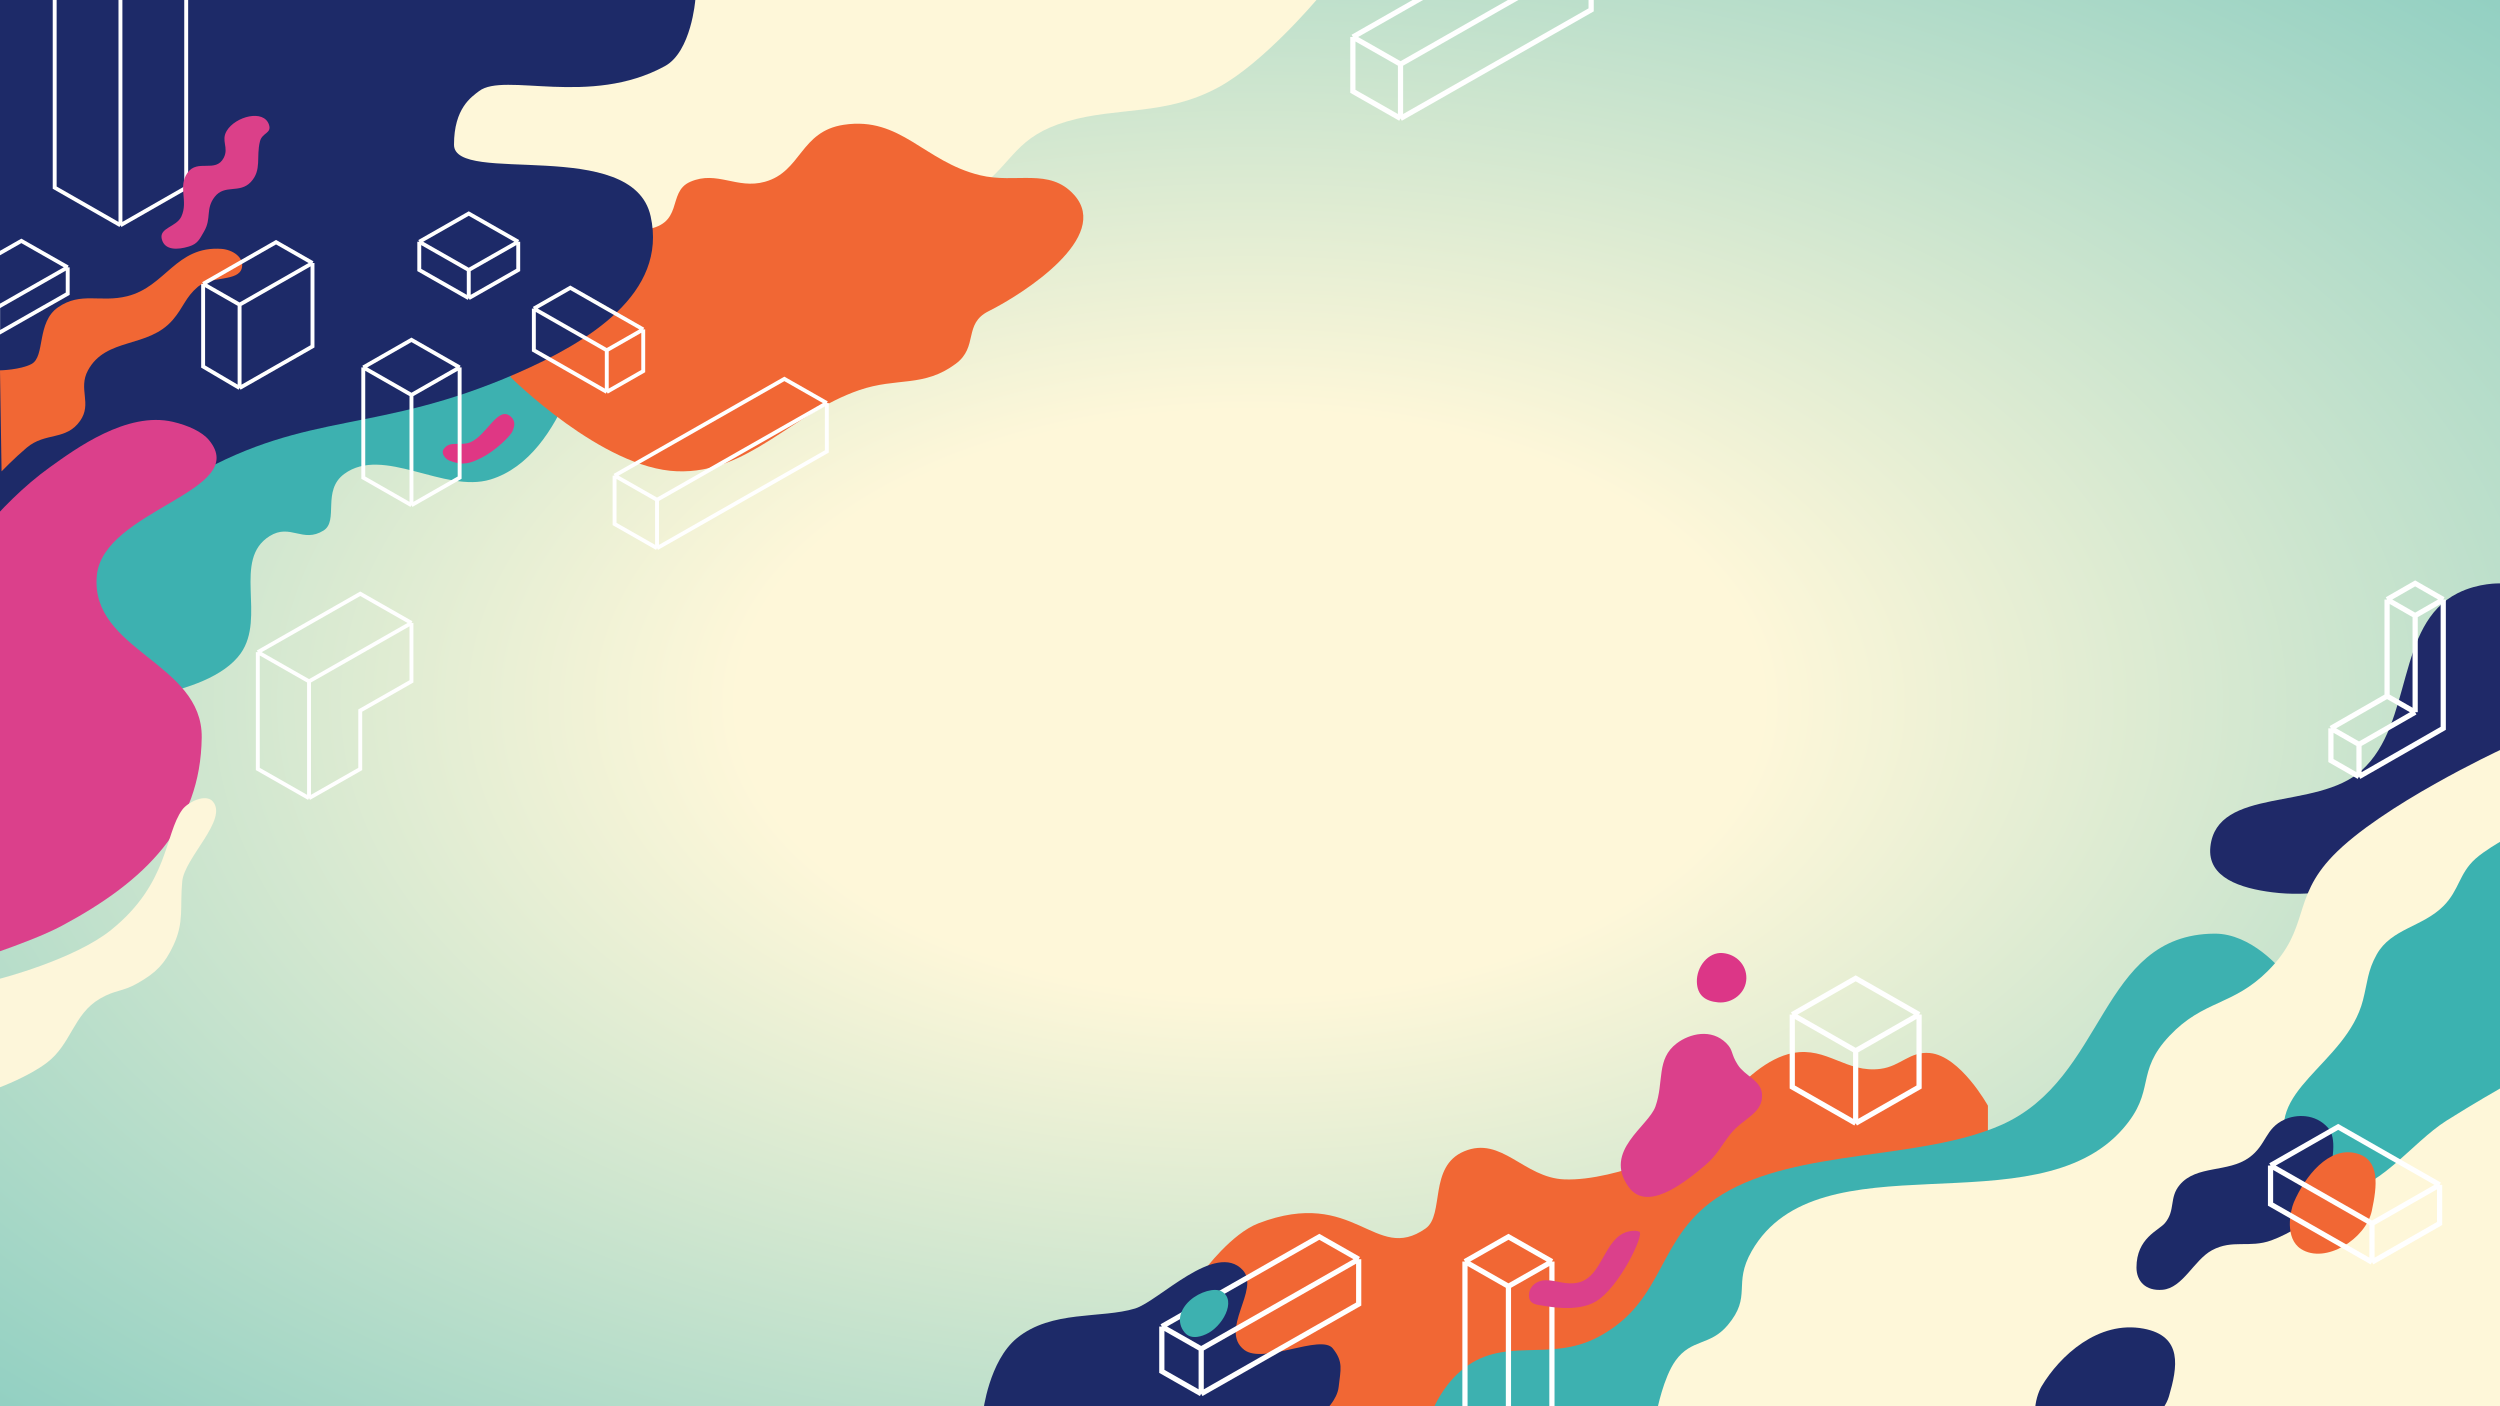 <svg width="1920" height="1080" viewBox="0 0 1920 1080" fill="none" xmlns="http://www.w3.org/2000/svg">
<rect x="0" y="0" width="1920" height="1080" fill="#333333" stroke="none"/>
<g clip-path="url(#clip0_653_44000)">
<rect width="1920" height="1080" fill="url(#paint0_radial_653_44000)"/>
<path d="M819.52 93.236C780.242 104.686 778.625 124.14 752.42 143.943C726.216 163.745 547.848 229 547.848 229H322V0H1011C1011 0 970.349 48.321 935.717 67.064C894.814 89.202 858.798 81.786 819.52 93.236Z" fill="#FEF7D9"/>
<path d="M184.837 501.831C159.66 537.329 70 540 70 540V276L452 250C452 250 436.097 350.139 376.728 368.241C341.213 379.069 294.209 341.932 264.35 364C247.045 376.789 260.376 400.048 248.447 407.47C232.487 417.399 223.052 401.769 207.1 411.711C178.217 429.713 204.526 474.07 184.837 501.831Z" fill="#3DB1B0"/>
<path d="M530.145 139.609C511.381 147.787 526.776 173.296 493.082 176.665C434.203 182.551 392 289.516 392 289.516C392 289.516 462.622 359.928 520.037 361.942C574.78 363.863 608.07 317.44 659.867 299.621C689.007 289.596 709.255 297.781 733.993 279.409C751.645 266.299 739.597 248.817 759.264 238.985C786.219 225.51 853.84 181.967 824.967 149.715C805.916 128.436 780.271 141.341 752.525 134.556C709.559 124.048 691.817 89.257 648.074 95.817C614.38 100.869 615.584 131.822 587.425 139.609C565.865 145.571 550.651 130.673 530.145 139.609Z" fill="#F16734"/>
<path d="M149.63 364.994C84.859 401.651 0 483 0 483V0H534C534 0 530.92 39.681 510.663 50.77C453.008 82.329 387.291 55.116 367.897 69.98C362 74.5 348.673 83.106 348.679 111.145C348.685 142.705 485.954 104.284 499.681 166.031C512.848 225.255 452.363 262.539 396.725 286.781C289.65 333.435 237.711 315.146 149.63 364.994Z" fill="#1D2A68"/>
<path d="M38.668 358.563C-3.338 388.629 -33 433.612 -33 433.612V741.5C-33 741.5 21.737 724.78 47.5 711C112 676.5 154.005 634.666 154.922 566.49C155.698 508.707 69.262 499.828 74.337 442.261C78.822 391.386 193.062 377.405 160.5 338C155.151 331.527 144.353 326.657 132.794 323.963C97.455 315.727 58 344.726 38.668 358.563Z" fill="#DB408B"/>
<path d="M24.126 279.596C15.607 284.06 0 284.444 0 284.444L1.206 362C1.206 362 11.034 351.806 20.507 343.823C34.876 331.713 50.695 338.606 61.521 323.222C70.91 309.88 59.794 298.804 67.553 284.444C81.423 258.774 113.688 267.769 132.693 245.665C140.984 236.021 142.303 228.439 151.993 220.216C162.019 211.71 183.357 216.581 185.77 205.675C187.578 197.502 178.402 191.709 170.088 191.133C135.105 188.709 127.379 220.101 97.71 227.488C77.088 232.622 62.129 223.862 44.633 235.971C27.804 247.618 34.983 273.909 24.126 279.596Z" fill="#F16734"/>
<path d="M85.345 714.19C57.018 736.998 0 751.624 0 751.624V835C0 835 21.805 826.86 35.845 816.283C54.886 801.937 56.205 778.943 76.811 766.938C88.828 759.937 93.754 761.929 105.828 755.027C119.73 747.079 126.337 740.566 133.139 726.101C141.626 708.05 138.057 696.7 139.966 676.856C141.714 658.693 175.364 629.4 163.454 615.544C158.02 609.222 144.291 615.959 139.966 621.887C126.311 640.604 129.725 678.457 85.345 714.19Z" fill="#FDF6DA"/>
<path d="M361.194 339.666C353.221 342.927 345.421 337.91 340.641 345.064C338.477 348.302 342.264 352.62 344.968 353.7C355.785 358.017 361.597 355.661 369.848 351.54C380.83 346.056 392.566 334.269 393.647 331.03C394.367 328.871 396.808 324.304 392.566 320.235C382.621 310.698 373.957 334.446 361.194 339.666Z" fill="#DF3784"/>
<path d="M42 -87.1L92.5 -116L143 -87.1M42 -87.1L92.5 -58.2M42 -87.1V144.1L92.5 173M143 -87.1L92.5 -58.2M143 -87.1V144.1L92.5 173M92.5 -58.2V173" stroke="white" stroke-width="3"/>
<path d="M139.309 166.235C135.586 174.374 122.108 174.847 124.224 183.537C126.383 192.401 136.345 191.997 145.112 189.303C151.847 187.234 153.187 183.835 156.716 177.769C162.632 167.601 157.656 160.568 164.839 151.24C172.596 141.168 184.033 149.027 192.689 139.707C201.19 130.552 196.605 120.649 199.651 108.564C201.361 101.781 208.755 102.537 206.614 95.876C202.665 83.59 180.764 89.409 174.122 100.49C169.484 108.229 175.961 113.248 171.801 121.252C165.617 133.15 151.616 121.771 143.952 132.786C136.476 143.529 144.75 154.344 139.309 166.235Z" fill="#DB4089"/>
<path d="M-1.4 235.714V256M-1.4 235.714L-37 215.429M-1.4 235.714L52 205.286M-1.4 256L-37 235.714V215.429M-1.4 256L52 225.571V205.286M-37 215.429L16.4 185L52 205.286" stroke="white" stroke-width="3"/>
<path d="M156 218L212 186L240 202M156 218L184 234M156 218V281.5L184 298M240 202L184 234M240 202V266L184 298M184 234V298" stroke="white" stroke-width="3"/>
<path d="M322 185.667L360 207.333M322 185.667L360 164L398 185.667M322 185.667V207.333L360 229M360 207.333L398 185.667M360 207.333V229M398 185.667V207.333L360 229" stroke="white" stroke-width="3"/>
<path d="M279 282.167L316 261L353 282.167M279 282.167L316 303.333M279 282.167V366.833L316 388M353 282.167L316 303.333M353 282.167V366.833L316 388M316 303.333V388" stroke="white" stroke-width="3"/>
<path d="M472 365.286L504.6 383.857M472 365.286V402.429L504.6 421M472 365.286L602.4 291L635 309.571M504.6 383.857V421M504.6 383.857L635 309.571M504.6 421L635 346.714V309.571" stroke="white" stroke-width="3"/>
<path d="M494 253L466 269M494 253V285L466 301M494 253L438 221L410 237M466 269V301M466 269L410 237M466 301L410 269V237" stroke="white" stroke-width="3"/>
<path d="M198 500.857L237.333 523.286M198 500.857L276.667 456L316 478.429M198 500.857V590.571L237.333 613M237.333 523.286L316 478.429M237.333 523.286V613M316 478.429V523.286L276.667 545.714V590.571L237.333 613" stroke="white" stroke-width="3"/>
<path d="M1039 28.429L1075.6 49.286M1039 28.429V70.143L1075.6 91M1039 28.429L1185.4 -55L1222 -34.143M1075.6 49.286V91M1075.6 49.286L1222 -34.143M1075.6 91L1222 7.571V-34.143" stroke="white" stroke-width="4"/>
<path d="M1887.51 455.553C1903.68 447.409 1920 448.062 1920 448.062V627.839L1851.27 661.548C1851.27 661.548 1803.69 692.759 1745 685.268C1721.09 682.216 1694.98 674.256 1697.57 650.311C1702.58 603.844 1779.08 622.975 1813.78 591.634C1853.72 555.569 1839.44 479.761 1887.51 455.553Z" fill="#1F2968"/>
<path d="M966.583 939.466C945.679 947.436 924.741 975.857 924.741 975.857V1091.77H1526.72V849.163C1526.72 849.163 1505.58 810.962 1482.18 808.729C1466.75 807.257 1459.75 818.808 1444.39 820.859C1417.84 824.403 1403.2 803.703 1376.9 808.729C1338.07 816.15 1302.66 877.467 1302.66 877.467C1302.66 877.467 1242.46 907.349 1201.44 905.771C1170.25 904.571 1153.29 872.176 1124.5 884.206C1096.82 895.776 1109.65 933.093 1094.81 943.51C1055.8 970.878 1040.82 911.162 966.583 939.466Z" fill="#F16734"/>
<path d="M781.065 1027.63C759.552 1045.14 755 1084.35 755 1084.35H1016.78C1016.78 1084.35 1026.98 1075.5 1028.11 1065.06C1029.55 1051.82 1031.9 1045.98 1023.58 1035.57C1014.52 1024.23 970.318 1048.05 955.586 1036.71C935.942 1021.58 968.052 990.196 954.453 975.449C933.685 952.928 889.857 999.426 871.725 1004.94C845.66 1012.87 807.665 1005.98 781.065 1027.63Z" fill="#1D2A68"/>
<path d="M1121.28 1053.37C1107.49 1065.41 1100.98 1081.52 1100.98 1081.52V1098.73L1895.88 1111.25V773.355L1752.21 745.198C1752.21 745.198 1729.38 716.821 1700.67 717.04C1611.8 717.719 1618.09 828.339 1536.69 864.085C1474.52 891.388 1380.75 881.959 1322.74 917.272C1271.21 948.635 1280.76 998.526 1227.47 1026.77C1188.99 1047.17 1154.09 1024.71 1121.28 1053.37Z" fill="#3DB1B0"/>
<path d="M1286.83 1044.94C1277.47 1057.95 1272.57 1083.42 1272.57 1083.42H1920V576.051C1920 576.051 1828.97 618.521 1791.65 657.287C1759.52 690.675 1774.49 712.852 1741.74 745.649C1714.89 772.545 1692.24 767.888 1666.16 795.531C1639.33 823.972 1656.2 837.309 1630.51 866.79C1562.72 944.599 1396.53 871.281 1345.3 960.853C1330.53 986.681 1345.96 995.128 1326.76 1017.86C1313.31 1033.79 1299 1028.02 1286.83 1044.94Z" fill="#FEF7D9"/>
<path d="M1287.75 801.279C1271.81 813.393 1278.1 830.776 1271.4 849.755C1265.94 865.179 1231.05 883.908 1250.68 911.451C1264.37 930.665 1291.62 910.162 1309.56 894.925C1318.82 887.054 1321.6 880.22 1329.19 870.687C1338.69 858.745 1354.63 855.09 1353.18 839.839C1352.2 829.623 1340.18 826.41 1334.64 817.805C1329.1 809.2 1331.37 806.788 1325.92 801.279C1314.38 789.618 1297.57 793.821 1287.75 801.279Z" fill="#DB408B"/>
<path d="M1341.21 751.345C1341.39 740.884 1333.31 732.894 1323.1 731.944C1311.88 730.899 1302.84 742.617 1303.19 754.117C1303.5 764.317 1309.53 768.899 1319.48 769.823C1330.48 770.843 1341.01 762.615 1341.21 751.345Z" fill="#DC3687"/>
<path d="M1901.29 659.408C1907.9 653.501 1920 646.545 1920 646.545V835.988C1920 835.988 1900.55 847.035 1879.07 860.546C1851.83 877.676 1825.27 916.677 1793.7 915.508C1774.01 914.779 1767.31 901.614 1758.62 883.934C1736.09 838.112 1802.08 817.623 1814.75 768.163C1818.33 754.194 1818.26 745.679 1825.28 733.081C1836.44 713.031 1860.6 711.987 1876.73 695.66C1888.75 683.494 1888.54 670.799 1901.29 659.408Z" fill="#3BB2B0"/>
<path d="M1674.06 909.944C1665.69 919.91 1671 929.356 1662.66 939.347C1657.91 945.038 1640.81 950.729 1640.81 973.492C1640.81 983.925 1647.86 991.64 1660.76 990.565C1676.44 989.257 1684.93 967.709 1698.76 960.214C1714.63 951.616 1727.37 958.722 1744.36 952.626C1757.8 947.806 1776.67 935.553 1776.67 935.553C1776.67 935.553 1801.37 881.49 1788.07 866.314C1778.1 854.943 1763.36 855.881 1754.81 859.675C1739.4 866.512 1740.95 879.237 1727.26 889.078C1711.08 900.716 1686.88 894.687 1674.06 909.944Z" fill="#1D2A68"/>
<path d="M1809.59 885.743C1788.38 880.265 1770.3 903.334 1761.67 923.41C1758.9 929.841 1754.45 951.106 1767.2 959.238C1785.88 971.15 1817.03 951.475 1821.57 929.84C1825.54 910.98 1828.31 890.576 1809.59 885.743Z" fill="#F16734"/>
<path d="M1646.19 1020.38C1611.54 1013.93 1581.99 1041.12 1567.89 1064.78C1563.38 1072.36 1556.1 1097.42 1576.93 1107C1607.45 1121.04 1658.34 1097.85 1665.77 1072.36C1672.25 1050.13 1676.77 1026.08 1646.19 1020.38Z" fill="#1D2A68"/>
<path d="M1125.09 968.868L1158.48 949.853L1191.88 968.868M1125.09 968.868L1158.48 987.882M1125.09 968.868V1120.99L1158.48 1140M1191.88 968.868L1158.48 987.882M1191.88 968.868V1120.99L1158.48 1140M1158.48 987.882V1140" stroke="white" stroke-width="4"/>
<path d="M892.277 1018.76L922.515 1035.98M892.277 1018.76V1053.21L922.515 1070.43M892.277 1018.76L1013.23 949.853L1043.47 967.079M922.515 1035.98V1070.43M922.515 1035.98L1043.47 967.079M922.515 1070.43L1043.47 1001.53V967.079" stroke="white" stroke-width="4"/>
<path d="M938.388 991.883C932.945 988.677 921.31 992.089 913.892 998.723C906.224 1005.58 903.237 1015.42 909.81 1023.35C915.267 1029.92 924.78 1025.3 926.14 1024.71C938.656 1019.31 950.14 998.808 938.388 991.883Z" fill="#3DB1B0"/>
<path d="M1187.28 983.208C1180.8 983.208 1174.95 987.145 1174.32 993.629C1173.77 999.246 1176.52 1001.51 1182.08 1002.31C1188.12 1003.18 1210.51 1008.21 1225.3 999.708C1243.43 989.286 1263.31 947.602 1258.99 945.866C1256.83 944.998 1253.8 944.998 1250.35 945.866C1231.78 950.532 1230.95 980.455 1212.34 984.945C1202.8 987.245 1195.91 983.208 1187.28 983.208Z" fill="#DB408B"/>
<path d="M1376.46 779.184L1425.15 751.357L1473.85 779.184M1376.46 779.184L1425.15 807.01M1376.46 779.184V834.837L1425.15 862.663M1473.85 779.184L1425.15 807.01M1473.85 779.184V834.837L1425.15 862.663M1425.15 807.01V862.663" stroke="white" stroke-width="4"/>
<path d="M1790.14 559.355L1811.71 571.722M1790.14 559.355V584.09L1811.71 596.457M1790.14 559.355L1833.27 534.62M1811.71 571.722V596.457M1811.71 571.722L1854.84 546.988M1811.71 596.457L1876.41 559.355V460.417M1833.27 534.62V460.417M1833.27 534.62L1854.84 546.988M1833.27 460.417L1854.84 472.784M1833.27 460.417L1854.84 448.049L1876.41 460.417M1854.84 472.784V546.988M1854.84 472.784L1876.41 460.417" stroke="white" stroke-width="4"/>
<path d="M1821.68 939.65V969.331M1821.68 939.65L1873.62 909.968M1821.68 939.65L1743.77 895.127M1821.68 969.331L1873.62 939.65V909.968M1821.68 969.331L1743.77 924.809V895.127M1873.62 909.968L1795.71 865.446L1743.77 895.127" stroke="white" stroke-width="4"/>
</g>
<defs>
<radialGradient id="paint0_radial_653_44000" cx="0" cy="0" r="1" gradientUnits="userSpaceOnUse" gradientTransform="translate(960 540) rotate(90) scale(1418.5 2521.78)">
<stop offset="0.156" stop-color="#FEF7D9"/>
<stop offset="0.836" stop-color="#3DB1B0"/>
</radialGradient>
<clipPath id="clip0_653_44000">
<rect width="1920" height="1080" fill="white"/>
</clipPath>
</defs>
</svg>
